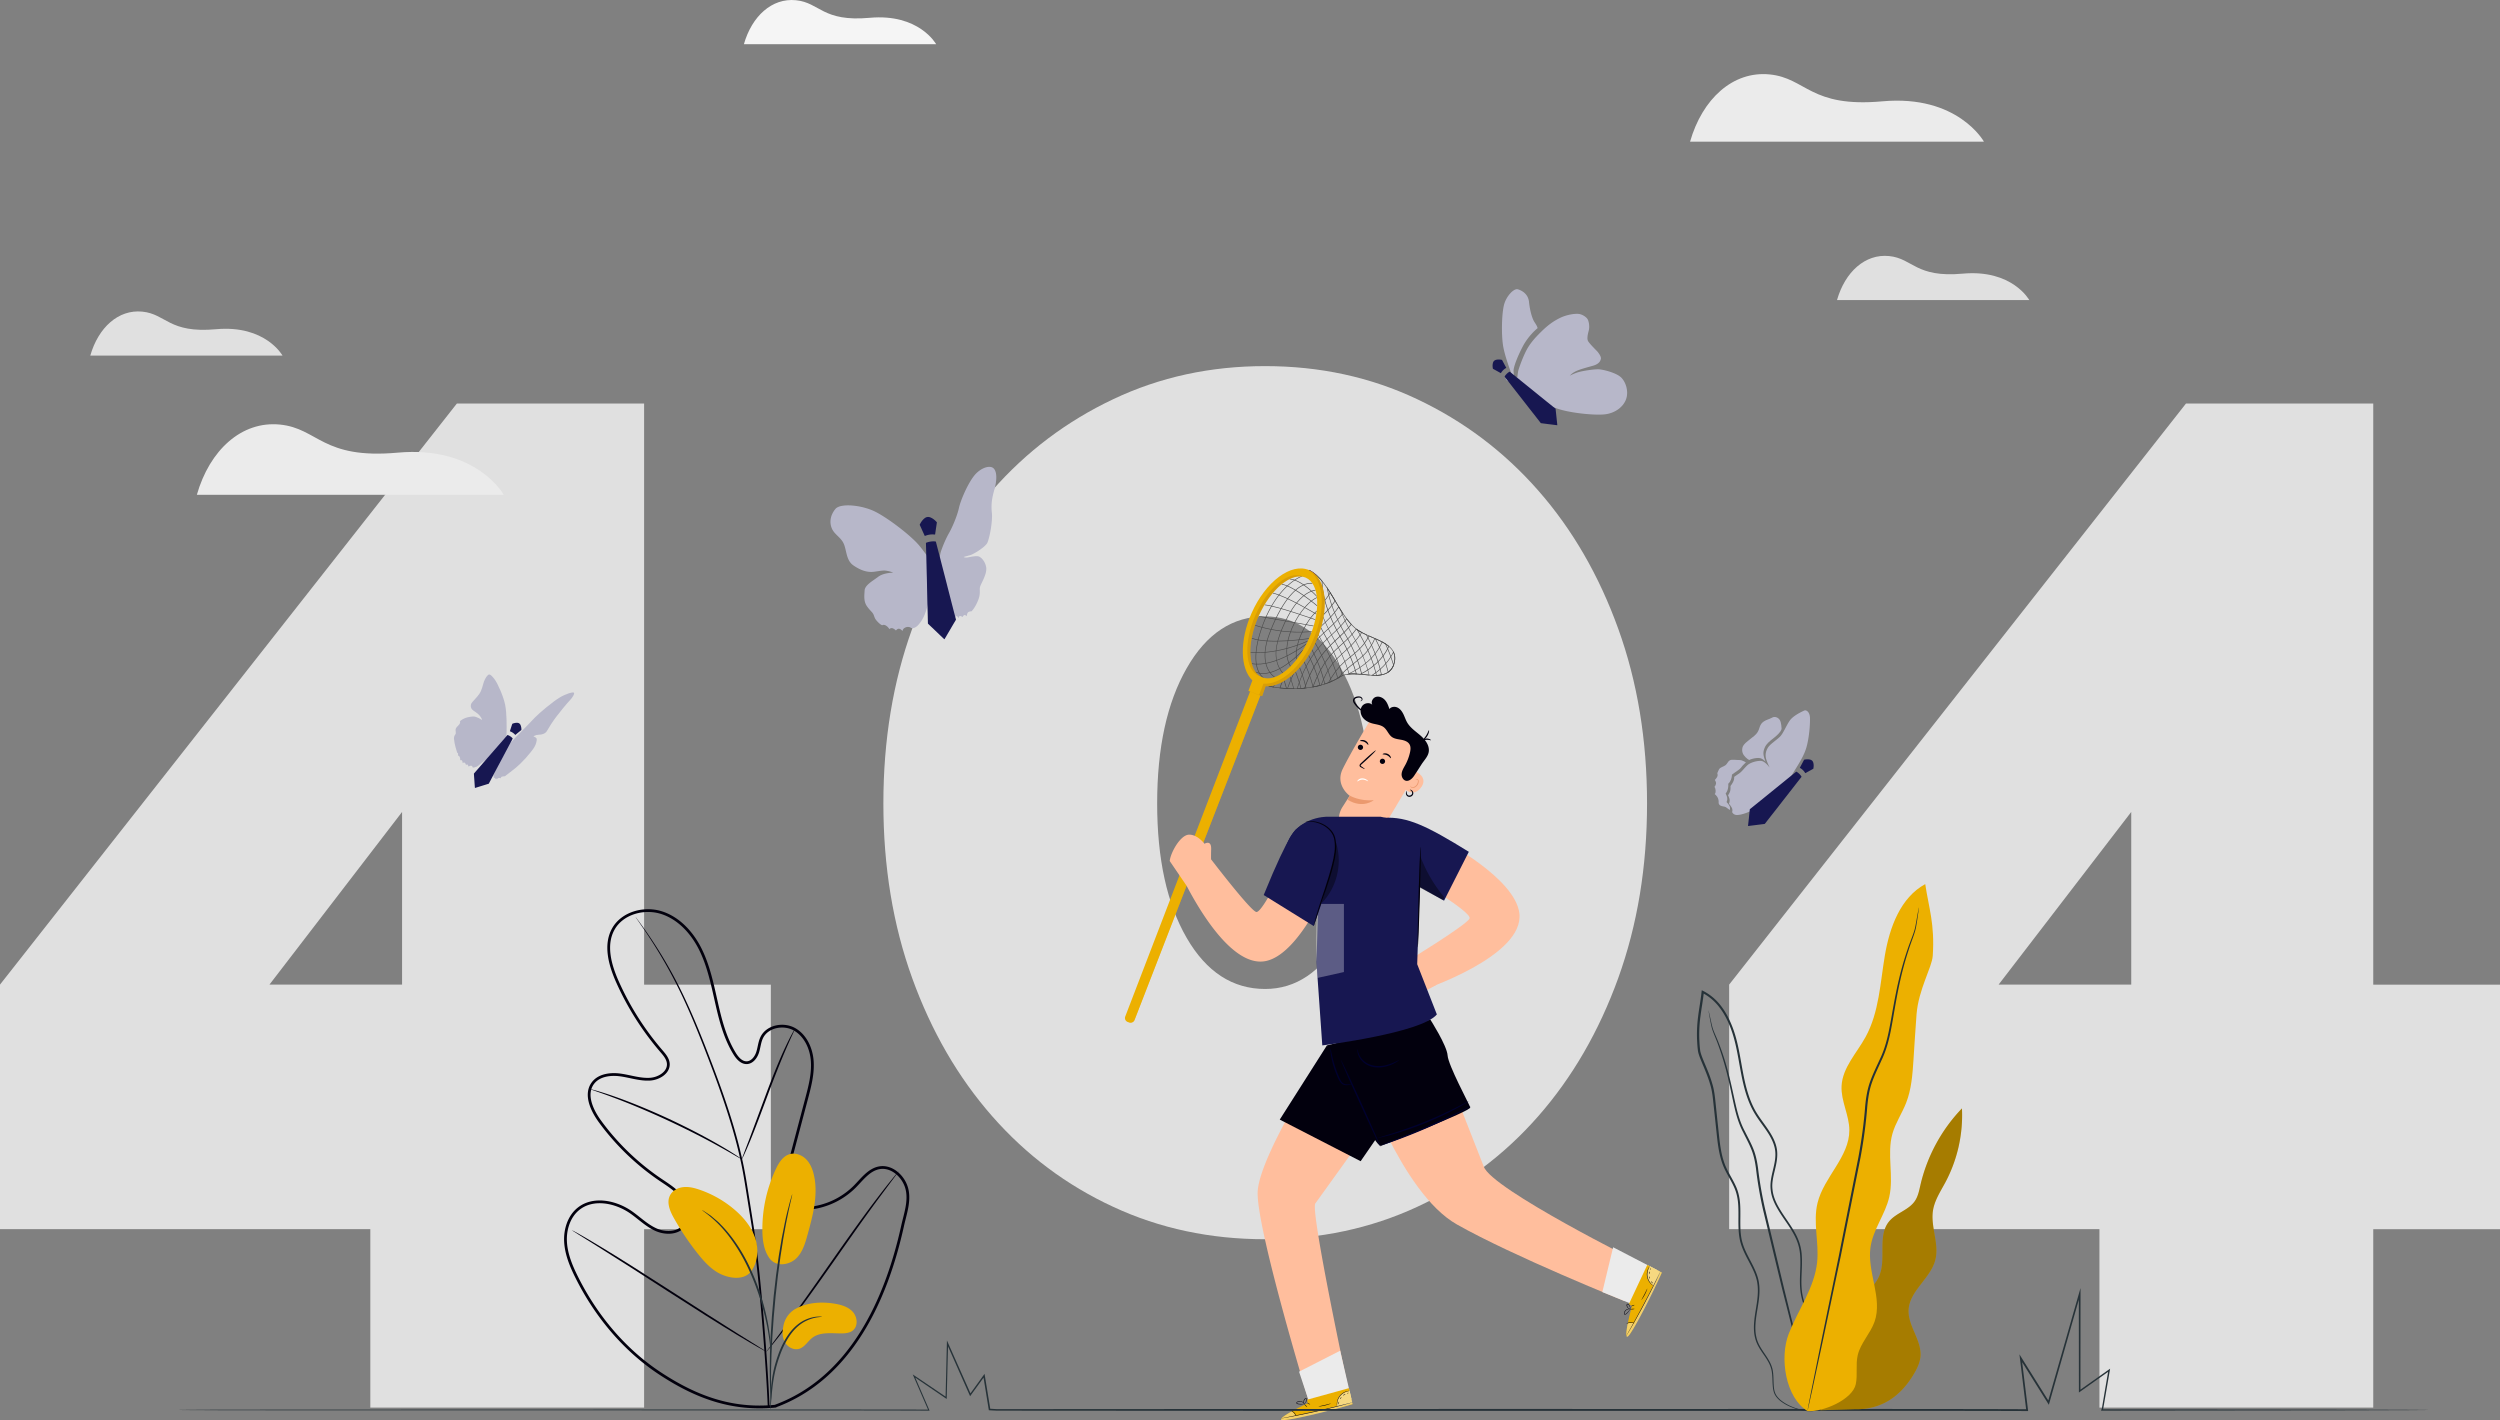 <svg width="676" height="384" fill="none" xmlns="http://www.w3.org/2000/svg"><rect width="100%" height="100%" fill="#808080" stroke="none"/><path d="M100.135 380.603v-48.244H0v-66.12l123.537-157.121h50.628v157.131h34.272v66.12h-34.272v48.244h-74.03v-.01ZM72.859 266.239h35.864v-46.685l-35.864 46.685Zm372.502-48.993c0 17.097-2.603 32.855-7.798 47.254-5.205 14.369-12.401 26.81-21.62 37.322-9.219 10.512-20.139 18.676-32.721 24.501-12.622 5.856-26.315 8.764-41.129 8.764-14.814 0-28.507-2.908-41.089-8.764-12.592-5.825-23.492-13.989-32.721-24.501-9.229-10.512-16.425-22.953-21.62-37.322-5.205-14.399-7.798-30.167-7.798-47.254 0-17.127 2.603-32.885 7.798-47.255 5.205-14.399 12.401-26.839 21.62-37.351 9.219-10.512 20.139-18.736 32.721-24.692 12.592-5.985 26.285-8.953 41.089-8.953 14.804 0 28.507 2.978 41.129 8.953 12.592 5.956 23.492 14.18 32.721 24.692 9.229 10.512 16.425 22.952 21.62 37.351 5.195 14.36 7.798 30.128 7.798 47.255Zm-74.831 0c0-15.039-2.663-27.25-7.958-36.563-5.325-9.333-12.171-14.019-20.479-14.019-8.818 0-15.885 4.686-21.21 14.019-5.325 9.303-7.988 21.524-7.988 36.563 0 15.038 2.663 27.159 7.988 36.372 5.325 9.183 12.402 13.8 21.21 13.8 8.308 0 15.154-4.617 20.479-13.8 5.295-9.213 7.958-21.344 7.958-36.372Zm197.157 163.357v-48.244H467.562v-66.12l123.527-157.121h50.638v157.131H676v66.12h-34.273v48.244h-74.04v-.01Zm-27.266-114.364h35.864v-46.685l-35.864 46.685Z" fill="#E0E0E0"/><path d="M367.827 189.547c0-.03.14 0 .28-.15.15-.13.15-.46-.16-.65-.27-.17-.791-.13-1.231.04-.221.09-.411.25-.461.46-.06.21.02.46.17.699.691.98 1.432 1.839 2.152 2.129.711.33 1.232.19 1.232.26.03.04-.511.289-1.342 0-.4-.14-.841-.42-1.241-.81-.4-.4-.771-.829-1.141-1.379-.17-.28-.31-.639-.2-1.009.1-.37.42-.58.69-.689.281-.11.551-.14.811-.14s.521.05.721.199c.19.14.31.35.31.55a.5.5 0 0 1-.21.43c-.24.19-.4.08-.38.06Z" fill="#02000D"/><path d="M306.78 275.811c-.121.3-.351.52-.621.63-.24.1-.51.12-.771.04l-.4-.12a1.133 1.133 0 0 1-.721-1.499l34.143-88.893 2.782 1.109-34.412 88.733Z" fill="#ECB000"/><path opacity=".5" d="m305.699 275.812 34.413-88.743-1.852-.74.14-.37 2.783 1.11-34.413 88.743c-.12.299-.35.519-.621.629-.24.1-.51.12-.77.04l-.231-.07c.251-.12.451-.33.551-.599Z" fill="#ECB000"/><path d="m354.014 154.104-.09.13c5.756 5.816 3.353 12.73.16 19.915-3.383 7.584-10.88 11.301-10.96 11.341l-.2.1.22.05c.11.03 11.451 2.608 19.528-2.728 1.662-.859 3.964-.629 6.186-.419 3.324.319 6.767.659 8.068-2.668 1.461-4.417-2.272-6.026-5.886-7.585-1.671-.719-3.403-1.469-4.574-2.478-2.112-1.828-3.743-4.576-5.315-7.234-2.002-3.378-4.074-6.875-7.137-8.424Zm.381.4c2.772 1.638 4.724 4.926 6.616 8.114 1.581 2.668 3.223 5.435 5.355 7.274 1.191 1.029 2.933 1.779 4.614 2.508 2.062.89 4.064 1.749 5.185 3.078.891 1.059 1.231 2.408.601 4.297-1.261 3.207-4.484 2.897-7.908 2.568-2.252-.22-4.574-.44-6.286.439-7.407 4.897-17.576 3.088-19.188 2.758 1.231-.649 7.748-4.376 10.831-11.321 1.571-3.528 3.052-7.275 3.293-10.812.25-3.457-.771-6.375-3.113-8.903Z" fill="#494949"/><path d="m370.21 171.89-.07-.03-.04.07c-1.482 2.778-3.113 4.087-4.835 5.486-1.962 1.589-3.994 3.228-6.126 7.155l-.1.19.21-.08c.941-.37 1.832-.8 2.653-1.279l.01-.01.01-.01c1.491-1.809 2.953-2.958 4.364-4.067 2.092-1.639 4.074-3.188 5.545-6.625l.03-.07-.07-.03c-.25-.11-.5-.22-.751-.32-.27-.14-.55-.26-.83-.38Zm.01.18c.25.11.51.22.76.33.231.1.451.19.681.29-1.451 3.347-3.403 4.866-5.465 6.485-1.422 1.109-2.893 2.258-4.384 4.087-.751.439-1.562.839-2.413 1.179 2.072-3.757 4.054-5.356 5.976-6.905 1.722-1.399 3.353-2.708 4.845-5.466Zm-3.423-2.039-.07-.05-.05.07c-1.282 1.759-2.553 2.898-3.894 4.087-2.552 2.279-5.195 4.627-7.877 11.612l-.051.129.141-.03c.77-.139 1.541-.309 2.272-.519l.04-.01.01-.04c1.842-5.026 3.994-6.965 6.276-9.023 1.521-1.369 3.093-2.788 4.684-5.196l.05-.07-.08-.04c-.57-.31-1.051-.61-1.451-.92Zm-.03.18c.38.28.81.56 1.331.84-1.561 2.348-3.113 3.747-4.604 5.096-2.293 2.058-4.455 4.007-6.306 9.043-.671.19-1.362.35-2.072.48 2.652-6.845 5.265-9.163 7.787-11.412 1.271-1.139 2.593-2.308 3.864-4.047Zm10.099 6.046-.07-.15-.07.15c-.831 1.729-2.503 4.227-5.756 6.265l-.22.14.26.01c2.453.12 4.865-.14 5.926-2.848.45-1.379.43-2.538-.07-3.567Zm-.08.23c.41.949.4 2.028-.01 3.287-.981 2.508-3.213 2.838-5.505 2.748 3.042-1.968 4.674-4.337 5.515-6.035Zm-3.033-2.988-.08-.04-.03.09c-.76 1.978-2.953 5.746-9.188 8.693l-.461.22.511-.07c1.071-.14 2.272-.07 3.293.02h.02l.02-.01c4.874-2.368 6.966-5.775 7.777-7.604l.02-.06-.05-.04c-.48-.41-1.081-.799-1.832-1.199Zm0 .18c.681.37 1.232.729 1.682 1.099-.821 1.819-2.893 5.136-7.657 7.454-.891-.08-1.892-.14-2.853-.06 5.896-2.897 8.058-6.515 8.828-8.493Zm-30.629 11.811-.2.1.22.05s.46.11 1.221.23l.07.01.02-.07c.11-.37.22-.74.351-1.129l.07-.21-.191.12c-.94.599-1.551.899-1.561.899Zm.27.04c.23-.12.651-.35 1.191-.69-.09.29-.18.57-.26.86-.42-.07-.741-.13-.931-.17Z" fill="#494949"/><path d="m364.195 167.264-.07-.09-.06.09c-1.201 1.698-2.593 2.988-4.054 4.346-3.123 2.888-6.666 6.176-9.319 14.579l-.03.11h.11c.681-.02 1.362-.06 2.022-.13h.05l.02-.049c2.593-7.575 5.956-10.692 8.929-13.44 1.311-1.209 2.552-2.359 3.663-3.807l.04-.05-.05-.05c-.43-.46-.831-.95-1.251-1.509Zm-.07.18c.39.509.761.959 1.141 1.379-1.091 1.409-2.312 2.538-3.603 3.727-2.973 2.758-6.346 5.875-8.949 13.45-.6.06-1.221.1-1.852.12 2.633-8.284 6.146-11.532 9.239-14.4 1.461-1.339 2.833-2.608 4.024-4.276Zm-4.355-7.205-.07-.11-.07.11a19.76 19.76 0 0 1-2.242 2.968l-.02.02v.03c-.07 1.239-.3 2.548-.691 3.997l-.07.279.211-.19c1.711-1.598 3.093-3.037 4.274-4.846l.03-.04-.03-.04c-.471-.789-.881-1.489-1.322-2.178Zm-.07.19c.401.649.791 1.299 1.211 2.018-1.111 1.699-2.422 3.078-4.013 4.577.35-1.349.56-2.568.62-3.727.871-.96 1.582-1.889 2.182-2.868Z" fill="#494949"/><path d="m362.062 164.056-.071-.11-.07.11c-1.481 2.219-3.213 3.807-5.044 5.486-.461.42-.931.849-1.402 1.299l-.02.03c-.38.979-.83 2.058-1.381 3.288l.07.03-.07-.03c-1.772 3.977-4.674 6.854-6.796 8.573l-.02.01-.01.02a50.077 50.077 0 0 0-1.232 3.248l-.03.1.1.01c.671.069 1.362.129 2.042.159h.06l.02-.06c3.203-8.963 7.117-12.55 10.57-15.718 1.572-1.439 3.063-2.808 4.395-4.566l.03-.05-.03-.05c-.331-.53-.691-1.089-1.111-1.779Zm-10.47 14.529c-1.222 2.009-2.403 4.447-3.504 7.515-.62-.03-1.251-.08-1.871-.14.38-1.089.78-2.139 1.191-3.118a26.944 26.944 0 0 0 4.184-4.257Zm10.399-14.339c.381.62.711 1.149 1.031 1.629-1.311 1.729-2.782 3.068-4.334 4.496-1.741 1.599-3.593 3.298-5.415 5.736.351-.599.671-1.229.961-1.888a69.867 69.867 0 0 0 1.381-3.278c.471-.44.931-.869 1.392-1.289 1.791-1.659 3.503-3.228 4.984-5.406Z" fill="#494949"/><path d="m355.846 155.333-.11-.09-.02.14c-.05.289-.081.589-.111.879v.03l.01.02c1.652 2.538 2.143 5.486 1.502 9.013v.02l.01.02c.871 2.438 2.112 5.076 3.693 7.854 1.742 3.078 3.063 6.135 3.914 9.063l.02.06.07-.01a13.76 13.76 0 0 1 1.952-.02l.11.01-.03-.11c-.851-3.067-2.212-6.265-4.044-9.493-3.453-6.065-5.215-11.311-5.235-15.588v-.03l-.02-.02a15.838 15.838 0 0 0-1.711-1.748Zm0 .219c.53.46 1.041.99 1.561 1.619.03 4.297 1.792 9.563 5.255 15.638 1.802 3.178 3.143 6.326 3.994 9.353-.681-.03-1.271-.03-1.802.02-.861-2.927-2.172-5.965-3.913-9.033-1.572-2.758-2.803-5.386-3.674-7.804.641-3.547.15-6.525-1.511-9.083l.09-.71Zm11.2 14.669-.28-.2.16.3c.27.5.53.97.801 1.449 2.102 3.717 3.573 7.375 4.384 10.862l.02.06h.07c.5-.01.951-.06 1.361-.13l.08-.01-.02-.08c-.701-3.487-2.082-7.135-4.094-10.862l-.01-.02-.02-.01c-1.071-.509-1.822-.919-2.452-1.359Zm.19.32c.571.38 1.261.74 2.162 1.159 1.982 3.667 3.343 7.275 4.044 10.712-.36.06-.751.1-1.191.12-.811-3.487-2.292-7.135-4.384-10.842a92.81 92.81 0 0 1-.631-1.149Z" fill="#494949"/><path d="m358.98 159.01-.21-.31.06.36c.61 3.707 2.292 7.994 4.994 12.76 2.042 3.608 3.484 7.155 4.304 10.552l.01.06.061.01.64.06c.451.04.911.09 1.361.12l.111.01-.031-.11c-.83-3.357-2.272-6.865-4.284-10.422-1.451-2.558-2.622-4.996-3.473-7.264-.47-.76-.941-1.549-1.381-2.299-.681-1.179-1.412-2.408-2.162-3.527Zm.08.41c.68 1.029 1.331 2.128 1.962 3.197.45.76.911 1.539 1.381 2.288.851 2.259 2.022 4.717 3.483 7.275 1.982 3.507 3.414 6.965 4.244 10.272-.41-.03-.84-.07-1.251-.11l-.59-.06c-.831-3.397-2.283-6.934-4.315-10.532-2.612-4.586-4.264-8.723-4.914-12.33Zm12.851 13.209-.21-.089.11.199c1.602 3.078 2.773 6.126 3.464 9.054l.03.109.1-.069c.66-.45 1.151-1.08 1.491-1.919l.01-.03-.01-.03a38.718 38.718 0 0 0-2.202-5.796l-.01-.02-.02-.01c-.851-.549-1.872-1.019-2.753-1.399Zm.15.24c.811.36 1.722.79 2.503 1.279a40.135 40.135 0 0 1 2.172 5.726c-.31.759-.751 1.329-1.331 1.759-.691-2.838-1.812-5.786-3.344-8.764Z" fill="#494949"/><path d="m354.014 154.104-.09.13c.66.659 1.231 1.369 1.691 2.088l.131.2.02-.23c.02-.289.06-.579.1-.869l.01-.04-.03-.03a9.023 9.023 0 0 0-1.832-1.249Zm.38.4c.441.26.871.569 1.312.929-.031.2-.061.41-.081.61-.36-.53-.77-1.05-1.231-1.539Z" fill="#300078"/><path d="m353.303 175.967-.07-.13-.07.13a20.41 20.41 0 0 1-1.141 1.778l-.03.04.02.04c1.331 2.708 2.332 5.386 2.953 7.954l.02.07.07-.01c.631-.12 1.261-.259 1.862-.409l.08-.02-.02-.08c-.731-3.018-1.972-6.166-3.674-9.363Zm-.08.2c1.652 3.117 2.853 6.185 3.574 9.123-.551.14-1.121.27-1.692.379-.63-2.548-1.611-5.196-2.933-7.874.381-.529.731-1.079 1.051-1.628Zm-2.242 3.108-.05-.12-.08.1c-.34.399-.7.799-1.071 1.189l-.04.04.02.05c.821 1.908 1.482 3.807 1.942 5.645l.02.07h.07c.461-.03.921-.07 1.371-.119l.091-.01-.02-.09c-.491-2.189-1.252-4.467-2.253-6.755Zm-.1.18c.961 2.208 1.692 4.396 2.162 6.515-.4.04-.8.08-1.211.1a37.229 37.229 0 0 0-1.912-5.556c.341-.34.661-.7.961-1.059Zm-4.003 3.587-.05.04.02.05c.36 1.029.671 2.058.931 3.047l.01.06h.06c.661.04 1.331.06 1.972.05h.1l-.03-.1a35.535 35.535 0 0 0-1.451-4.336l-.04-.11-.09.08c-.441.429-.931.839-1.432 1.219Zm.15.09c.451-.35.901-.73 1.332-1.11a36.773 36.773 0 0 1 1.371 4.117c-.591 0-1.201-.02-1.802-.05-.25-.969-.55-1.958-.901-2.957Zm9.518-14.929-.09-.19-.06.2c-.19.63-.421 1.299-.681 1.999l-.01.029.02.03a61.874 61.874 0 0 0 1.882 3.578c1.842 3.257 3.203 6.475 4.054 9.573l.03.099.09-.049c.31-.18.61-.37.891-.55.1-.05.21-.1.33-.15l.07-.03-.02-.07c-.851-3.187-2.242-6.515-4.144-9.882a55.896 55.896 0 0 1-2.362-4.587Zm-.06.26a59.62 59.62 0 0 0 2.272 4.407c1.882 3.327 3.263 6.615 4.114 9.772-.1.04-.2.09-.29.14-.261.17-.521.34-.801.5-.851-3.068-2.212-6.266-4.044-9.503a57.49 57.49 0 0 1-1.862-3.538c.23-.619.431-1.219.611-1.778Zm-1.54 4.016-.08-.149-.07.159c-.221.53-.461 1.09-.721 1.659-.02.05-.05.11-.07.16l-.04.09.02.04c1.992 3.617 3.383 7.165 4.144 10.552l.02.09.08-.03c.61-.2 1.221-.44 1.802-.699l.06-.03-.02-.07c-.841-3.248-2.252-6.635-4.194-10.073-.311-.549-.621-1.129-.931-1.699Zm-.06.23c.28.53.57 1.049.861 1.559 1.921 3.398 3.323 6.745 4.164 9.963a18.37 18.37 0 0 1-1.642.629c-.761-3.367-2.152-6.885-4.114-10.472l.01-.02c.02-.05.05-.11.07-.16.23-.519.451-1.019.651-1.499Zm-2.843-16.807c-.071.02-6.557 2.219-10.621 13.43-2.112 5.846-1.941 9.303-1.411 11.172.561 2.018 1.642 2.668 1.652 2.678l-.08.14c-.02-.01-.291-.17-.631-.57-.36-.42-.791-1.109-1.091-2.178-.541-1.899-.721-5.386 1.411-11.292 4.084-11.291 10.65-13.51 10.72-13.53l.051.15Z" fill="#494949"/><path d="M354.866 157.811c-3.924-.3-8.238 4.796-11.551 13.629-1.722 4.587-1.251 7.485-.551 9.113.751 1.759 1.932 2.459 1.942 2.459l-.08.139c-.03-.02-.49-.289-1.021-.909a6.11 6.11 0 0 1-.981-1.619c-.711-1.658-1.201-4.606.541-9.253 3.333-8.903 7.717-14.039 11.711-13.729l-.01.17Z" fill="#494949"/><path d="M355.736 159.659c-4.965.75-8.358 8.594-9.589 11.921-1.632 4.427-1.371 7.824.791 10.382l-.121.1c-2.172-2.568-2.442-6.115-.82-10.542 1.241-3.357 4.664-11.261 9.709-12.031l.03.17Z" fill="#494949"/><path d="M356.146 161.658c-2.702 1.149-5.945 5.536-7.377 9.992-1.101 3.418-1.001 6.455.28 8.564l-.14.08c-1.301-2.139-1.411-5.226-.29-8.694 1.441-4.486 4.725-8.923 7.467-10.092l.06.15Z" fill="#494949"/><path d="M351.832 171.73c-1.832 4.297-1.131 6.505-1.131 6.525l-.15.05c-.03-.09-.721-2.278 1.131-6.645 1.852-4.347 4.294-6.475 4.314-6.495l.11.12c-.02.03-2.442 2.128-4.274 6.445Z" fill="#494949"/><path d="m352.273 175.737.12.11c-.07.08-7.477 8.234-12.922 5.946l.06-.15c5.335 2.248 12.662-5.826 12.742-5.906Z" fill="#494949"/><path d="m353.203 174.059.1.13c-.08.069-8.448 6.485-14.844 5.345l.03-.159c6.316 1.129 14.634-5.246 14.714-5.316Zm.472-.65c-.08.04-7.888 3.727-15.595 3.078l.01-.16c7.667.649 15.435-3.028 15.515-3.068l.07.15Zm.27-.829.02.16c-.11.02-10.741 1.66-15.545-.09l.06-.15c4.764 1.73 15.354.09 15.465.08Zm.759-1.919.03.16c-.07.01-6.806 1.039-15.394-1.659l.05-.15c8.538 2.688 15.254 1.659 15.314 1.649Zm-14.383-4.111-.028.158 14.882 2.639.028-.158-14.882-2.639Zm15.305 1.083c-.101-.04-10.25-3.667-13.653-3.997l.02-.159c3.423.329 13.593 3.977 13.693 4.007l-.06.149Zm.27-1.498c-.08-.05-8.098-4.877-11.751-5.686l.03-.16c3.683.809 11.721 5.656 11.801 5.706l-.08.14Zm.22-2.249c-.06-.05-6.266-5.296-9.559-5.835l.03-.16c3.333.539 9.379 5.655 9.639 5.865l-.11.13Zm-.101-2.568c-.04-.04-4.013-4.426-7.286-4.676l.01-.16c3.333.25 7.226 4.547 7.397 4.726l-.121.11Z" fill="#494949"/><path d="M338.419 165.805c-3.293 7.454-3.083 14.978.22 18.186l-1.071 2.838 3.714 1.429.94-2.688c4.605.28 10.33-4.627 13.633-12.091 3.784-8.544 2.943-17.187-1.861-19.305-4.825-2.119-11.792 3.087-15.575 11.631Zm14.664-9.603c3.763 1.659 4.154 9.023.871 16.458-3.284 7.424-9.009 12.1-12.773 10.442-3.763-1.659-4.153-9.024-.87-16.458 3.293-7.434 9.008-12.101 12.772-10.442Z" fill="#ECB000"/><g opacity=".5" fill="#9A641A"><path opacity=".5" d="M340.811 182.902c-.15-.05-.3-.1-.44-.16-3.764-1.659-4.154-9.023-.871-16.458 3.283-7.424 8.998-12.101 12.772-10.442.13.06.25.12.37.19-3.763-1.139-9.169 3.457-12.332 10.602-3.173 7.184-2.912 14.299.501 16.268Z"/><path opacity=".5" d="m340.47 187.908 1.151-3.037c4.604.279 10.109-4.267 13.412-11.732 3.684-8.323 2.983-16.757-1.511-19.135.15.05.3.11.45.18 4.815 2.118 5.646 10.772 1.862 19.305-3.303 7.455-9.028 12.371-13.633 12.091l-.941 2.688-3.713-1.429.01-.03 2.913 1.099Z"/></g><path d="M365.437 227.049c-3.273-1.639-4.404-5.746-2.433-8.834a569.558 569.558 0 0 1 1.952-3.037s-4.024-2.858-1.892-7.245c2.133-4.377 7.908-13.999 7.908-13.999a16.956 16.956 0 0 1 14.274 9.532l.4.82-12.132 20.394a6.18 6.18 0 0 1-8.077 2.369Z" fill="#FFBE9D"/><path d="M368.06 202.758c.38-.11.601-.5.491-.869a.705.705 0 0 0-.872-.49c-.38.11-.601.5-.49.869.1.37.49.59.871.49Zm-.302-2.419c.03.11.62-.01 1.221.29.611.29.881.83.991.78.05-.02.05-.19-.07-.43-.11-.24-.371-.54-.741-.72-.38-.18-.771-.2-1.021-.14-.26.07-.4.17-.38.22Zm5.996 4.816a.7.7 0 0 0-.641.769c.03.39.381.68.771.64a.7.7 0 0 0 .641-.769.707.707 0 0 0-.771-.64Zm.111-1.209c.03.11.621-.01 1.221.29.611.29.881.829.991.779.05-.02.05-.19-.07-.429-.11-.24-.37-.54-.741-.72-.38-.18-.77-.2-1.02-.14-.261.06-.401.17-.381.22Zm-4.835 3.997c.03-.04-.311-.31-.871-.69-.15-.099-.25-.189-.22-.279.02-.11.16-.25.34-.39.35-.32.711-.64 1.091-.979 1.532-1.409 2.713-2.608 2.633-2.688-.071-.08-1.372.999-2.893 2.408-.371.35-.721.679-1.071.999-.15.15-.361.31-.411.61-.02.15.051.309.141.389.09.08.18.13.25.17.6.32.981.5 1.011.45Z" fill="#02000D"/><path d="M364.977 215.127s2.643 1.599 6.496 1.23c0 0-2.913 2.458-7.077-.11l.581-1.12Z" fill="#EB996E"/><path d="M382.822 208.643c.1.02 3.664 1.618 1.231 4.546-2.102 2.528-4.614-.1-4.554-.19.06-.09 3.323-4.356 3.323-4.356Z" fill="#FFBE9D"/><path d="M381.4 212.46c.02 0 .02.059.08.149.05.09.171.2.341.25.35.09.901-.19 1.241-.659.17-.24.28-.5.33-.75.05-.25.02-.469-.1-.599a.288.288 0 0 0-.36-.06c-.09.05-.11.11-.12.11-.01 0-.03-.08.07-.18a.3.3 0 0 1 .22-.09c.1-.01.21.03.3.11.19.16.25.469.2.749-.04.28-.16.59-.35.85-.39.519-1.011.829-1.471.679a.59.59 0 0 1-.371-.36c-.05-.13-.03-.199-.01-.199Z" fill="#EB996E"/><path d="M380.41 211.141c-.881.01-1.482-.99-1.412-1.869.061-.879.571-1.649.991-2.418a13.256 13.256 0 0 0 1.262-3.348c.17-.749.27-1.578-.121-2.238-.44-.759-1.371-1.069-2.232-1.229-.86-.16-1.781-.24-2.502-.739-.941-.67-1.301-1.939-2.212-2.648-.841-.66-1.992-.74-3.023-1.01-1.041-.269-2.062-.789-2.693-1.658-.63-.87-.79-2.139-.18-3.018.611-.889 2.052-1.139 2.803-.37-.481-.769.09-1.888.961-2.148.871-.26 1.832.17 2.442.849.611.68.921 1.559 1.201 2.428.491-.659 1.502-.749 2.232-.379.731.369 1.222 1.089 1.582 1.828.35.74.601 1.529 1.021 2.239.841 1.408 2.262 2.348 3.503 3.417s2.392 2.498 2.332 4.137c-.05 1.439-1.221 2.518-2.001 3.737-.811 1.259-.981 1.549-1.762 2.728-.01-.02-.921 1.719-2.192 1.709Z" fill="#02000D"/><path d="M369.94 211.241c.02-.03-.11-.21-.401-.41-.28-.19-.73-.38-1.211-.37a1.6 1.6 0 0 0-1.061.41c-.21.2-.27.39-.23.42.07.08.531-.46 1.361-.48.831-.01 1.502.51 1.542.43Z" fill="#fff"/><path d="M384.303 200.459c.07.07.561-.34 1.291-.41.741-.09 1.301.2 1.351.11.02-.04-.09-.17-.34-.29-.25-.12-.63-.21-1.061-.17-.42.05-.781.22-.991.4-.2.17-.28.33-.25.36Z" fill="#02000D"/><path d="M386.387 197.461c-.1-.02-.29.699-.781 1.449-.48.759-1.061 1.229-1.011 1.309.04.08.771-.29 1.302-1.119.531-.82.581-1.629.49-1.639Zm-5.966 16.467c-.02-.04-.29.17-.26.65.02.23.12.509.38.709.26.21.671.24 1.001.09.33-.14.59-.46.61-.799.03-.33-.11-.6-.27-.76-.33-.349-.67-.289-.65-.25-.01.05.25.1.46.4.1.15.17.36.14.57-.03.21-.19.409-.43.519-.24.1-.501.09-.671-.03a.81.81 0 0 1-.32-.489c-.09-.36.06-.58.01-.61Z" fill="#02000D"/><path d="M382.913 237.67s15.094 8.983 14.463 10.662c-.63 1.689-16.815 11.551-16.815 11.551l3.783 7.934s28.017-9.213 26.485-20.924c-1.231-9.453-20.109-19.325-20.109-19.325l-7.807 10.102Zm-14.995 52.341s10.82 32.475 26.025 41.079c15.204 8.603 45.152 20.644 45.152 20.644l4.605-10.122s-40.439-20.105-42.491-26.18l-6.876-17.527" fill="#FFBE9D"/><path d="M355.256 290.011c-.55.909-14.424 22.852-15.164 31.926-.741 9.063 13.823 56.977 13.823 56.977l10.7-3.278s-10.37-48.303-8.948-50.232c1.421-1.939 20.419-28.429 20.419-28.429l-20.83-6.964Zm-6.396-58.856s-7.427 15.898-9.179 15.439c-1.431-.38-9.389-10.572-12.211-14.24a54.96 54.96 0 0 1 .03-2.737c.08-2.668-1.802-1.459-1.802-1.459s-1.872-2.528-4.194-2.468c-2.322.069-4.965 4.826-5.215 7.124l4.584 6.725c3.844 7.354 12.863 22.323 21.591 20.285 9.289-2.169 17.236-21.924 17.236-21.924l-10.84-6.745Z" fill="#FFBE9D"/><path d="m351.262 370.9 3.493 10.502 10.67-3.088-3.053-13.08-11.11 5.666Z" fill="#EBEBEB"/><path d="m353.574 379.443-.081-.979 11.251-3.108.991 4.337-.701.2c-3.123.879-15.935 4.267-18.187 4.097-2.512-.18 6.727-4.547 6.727-4.547Z" fill="#ECB000"/><path opacity=".5" d="M361.551 380.313c-.05-.989.08-2.138.71-2.908.631-.769 1.712-1.149 2.693-1.289l.721 3.198-4.124.999Z" fill="#fff"/><path opacity=".4" d="M349.11 381.721s-3.273 1.859-2.643 2.209c.981.539 13.623-2.468 19.279-4.267l-.12-.45-15.295 3.638s-.54-1.249-1.221-1.13Z" fill="#fff"/><path d="M365.825 379.183s-.06.03-.19.07c-.17.05-.351.1-.561.16-.56.15-1.251.34-2.062.56a191.37 191.37 0 0 1-6.846 1.659 208.324 208.324 0 0 1-6.897 1.429c-.831.149-1.531.279-2.102.379-.21.03-.4.07-.57.09-.13.02-.201.03-.201.02 0 0 .071-.02.201-.05.17-.04.36-.08.57-.12.571-.12 1.271-.26 2.092-.429 1.762-.36 4.204-.87 6.887-1.469 2.682-.6 5.105-1.189 6.846-1.619.821-.2 1.512-.37 2.072-.51.21-.05.39-.09.561-.14.13-.03.2-.04.2-.03Z" fill="#02000D"/><path d="M350.471 382.951c-.04.01-.19-.47-.611-.909-.42-.44-.901-.6-.891-.64 0-.04.541.07.991.54.461.469.551 1.009.511 1.009Zm2.994-2.468c-.03.03-.23-.13-.46-.36-.231-.23-.391-.43-.361-.46.03-.03.231.13.461.36.23.23.391.43.36.46Zm.82-.699c-.021.03-.231-.05-.461-.18-.241-.13-.411-.27-.391-.3.02-.03.231.05.461.18s.411.27.391.3Z" fill="#02000D"/><path d="M352.852 379.574c0 .02-.27.11-.74.16-.23.02-.511.03-.821 0-.15-.02-.31-.02-.49-.08-.081-.03-.181-.08-.231-.19-.06-.1-.02-.24.05-.32.621-.52 1.412-.28 1.762.02.19.15.29.32.35.44s.07.19.06.19c-.02.02-.11-.28-.48-.55-.18-.13-.43-.25-.721-.27-.28-.02-.65.04-.861.26-.1.11-.02.24.131.29.14.05.31.06.45.08.3.03.571.04.801.03.45-.02.73-.08.74-.06Z" fill="#02000D"/><path d="M352.674 379.653c-.01.01-.16-.15-.2-.49-.02-.169 0-.369.08-.579.09-.19.21-.45.531-.51.18-.02.3.16.3.29.02.13-.02.26-.05.36-.07.21-.16.38-.25.519-.18.28-.341.4-.351.39-.02-.02.121-.16.271-.44.07-.139.15-.309.21-.509.07-.18.07-.47-.12-.46-.19.02-.331.25-.411.42-.08.19-.11.37-.1.519 0 .3.11.48.09.49Zm12.211-3.547c0 .03-.331.04-.841.22-.501.17-1.161.54-1.672 1.169a3.76 3.76 0 0 0-.791 1.889c-.06.53-.01.859-.03.869-.01 0-.03-.08-.05-.23a3.275 3.275 0 0 1-.01-.649c.04-.54.251-1.309.781-1.969a3.609 3.609 0 0 1 2.382-1.309c.151-.01.231 0 .231.01Zm-5.024 3.417c.01.03-.701.32-1.632.54-.931.22-1.702.28-1.702.24-.01-.04.751-.16 1.672-.38.911-.21 1.652-.44 1.662-.4Z" fill="#02000D"/><path d="M362.102 379.014c.03.02-.03.17-.06.36-.04.19-.05.35-.09.36-.04.01-.1-.17-.05-.38.04-.22.17-.36.2-.34Zm.611-1.239c.03.02-.01.16-.11.3-.09.15-.19.25-.23.23-.03-.02.01-.16.11-.3.1-.15.2-.25.23-.23Zm1.1-.75c0 .04-.15.07-.31.17-.16.09-.26.21-.29.19-.04-.01.02-.2.22-.32.19-.11.39-.08.38-.04Zm.812-.418c.02.03-.03.11-.12.16-.09.06-.17.08-.2.05-.02-.03.03-.11.12-.16.09-.06.18-.08.2-.05Z" fill="#02000D"/><path d="m433.27 349.366 10.259 4.187 4.595-10.102-11.932-6.196-2.922 12.111Z" fill="#EBEBEB"/><path d="m441.267 353.163-.801-.579 4.955-10.552 3.943 2.068-.3.66c-1.361 2.937-7.127 14.848-8.718 16.447-1.772 1.799.921-8.044.921-8.044Z" fill="#ECB000"/><path opacity=".5" d="M447.123 347.688c-.791-.61-1.582-1.459-1.752-2.439-.17-.979.24-2.038.771-2.877l2.892 1.538-1.911 3.778Z" fill="#fff"/><path opacity=".4" d="M440.096 358.03s-.711 3.687-.04 3.437c1.051-.39 6.996-11.931 9.308-17.387l-.42-.2-7.187 13.96c-.01 0-1.321-.4-1.661.19Z" fill="#fff"/><path d="M449.044 343.71s-.02.07-.08.19c-.07.16-.151.33-.241.53-.25.52-.56 1.169-.92 1.928a208.713 208.713 0 0 1-6.597 12.421c-.42.73-.78 1.339-1.081 1.839-.11.18-.21.349-.3.499l-.11.17s.03-.07.09-.18c.08-.15.18-.319.28-.509.28-.51.631-1.129 1.041-1.859a321.202 321.202 0 0 0 3.363-6.175 308.826 308.826 0 0 0 3.223-6.246c.381-.749.701-1.388.961-1.898.1-.19.181-.36.261-.52.07-.13.1-.19.11-.19Z" fill="#02000D"/><path d="M441.917 357.8c-.02.04-.48-.17-1.091-.12-.61.03-1.041.3-1.061.26-.03-.02.401-.36 1.051-.4.651-.05 1.121.24 1.101.26Zm.073-3.867c0 .04-.251.09-.571.12-.321.02-.581.01-.581-.03s.25-.09.571-.12c.32-.03.581-.01.581.03Zm-.002-1.079c.01.04-.18.14-.44.24-.261.09-.471.14-.491.1-.01-.04.18-.14.441-.24.26-.09.48-.14.49-.1Z" fill="#02000D"/><path d="M440.897 353.803c.01.01-.09.28-.361.66a4.6 4.6 0 0 1-.53.629c-.11.11-.22.22-.381.32-.08.04-.18.08-.29.06a.302.302 0 0 1-.21-.24c.01-.809.701-1.259 1.161-1.319.24-.04.431-.01.561.02.13.03.19.07.19.08 0 .03-.29-.09-.731 0-.22.05-.47.16-.671.37-.19.199-.39.519-.37.819.02.15.17.17.3.09.131-.07.251-.19.361-.29.22-.21.4-.41.54-.589.281-.37.411-.62.431-.61Z" fill="#02000D"/><path d="M440.838 353.993c0 .01-.22.02-.5-.17a1.21 1.21 0 0 1-.391-.44c-.09-.2-.21-.449-.05-.729.1-.14.32-.13.421-.04.11.07.18.18.24.27.11.19.19.369.24.529.09.32.08.52.07.52-.02 0-.05-.2-.16-.49-.06-.15-.14-.319-.25-.489-.09-.17-.311-.36-.431-.21-.1.16-.03.42.05.589.09.18.21.32.331.42.23.18.44.21.43.24Zm5.255-11.571c.02.01-.19.28-.381.779-.19.49-.35 1.239-.2 2.029.15.799.561 1.439.921 1.828.361.39.651.57.641.59 0 .01-.08-.03-.21-.11s-.3-.22-.501-.41a3.64 3.64 0 0 1-.991-1.868c-.16-.83.02-1.599.24-2.099.11-.249.23-.439.321-.559.1-.13.16-.19.16-.18Zm-.671 6.035c.03.01-.211.749-.651 1.588-.441.85-.892 1.469-.922 1.449-.03-.02.371-.679.801-1.519.431-.829.731-1.528.772-1.518Z" fill="#02000D"/><path d="M446.503 346.428c.04-.01.11.13.23.28.12.15.24.26.21.3-.02.03-.19-.03-.33-.21-.13-.18-.15-.36-.11-.37Zm-.551-1.269c.04-.01.11.11.16.28.05.16.06.31.03.32-.04.01-.11-.11-.16-.28-.06-.17-.07-.31-.03-.32Zm.15-1.329c.03.03-.04.16-.07.34-.03.18 0 .33-.04.35-.03.02-.13-.15-.1-.37s.18-.34.21-.32Zm.2-.878c.04 0 .06.09.05.2-.01.1-.05.18-.09.18-.04 0-.06-.09-.05-.2.01-.11.05-.19.09-.18Zm-87.503-60.275s12.261 27.009 14.574 27.179c0 0 24.513-9.423 24.183-10.422-.331-.989-5.966-11.411-6.126-14.059-.17-2.648-4.665-9.683-4.665-9.683l-27.966 6.985Z" fill="#02000D"/><path d="m358.799 282.677-12.752 20.065 21.871 11.251 8.778-12.74-17.897-18.576Z" fill="#02000D"/><path d="M373.263 310.046c-.1.04-2.572-5.166-5.515-11.631-2.953-6.465-5.265-11.751-5.165-11.791.1-.04 2.573 5.166 5.515 11.631 2.943 6.465 5.265 11.751 5.165 11.791Zm24.353-10.872c.01.02-.301.22-.891.54-.581.33-1.441.789-2.502 1.339a144.048 144.048 0 0 1-8.458 3.997 146.804 146.804 0 0 1-8.689 3.457c-1.131.4-2.042.72-2.682.92-.641.199-.991.299-1.001.279-.01-.03.33-.17.951-.419.69-.27 1.581-.62 2.632-1.03a259.867 259.867 0 0 0 8.638-3.547 251.293 251.293 0 0 0 8.488-3.887c1.031-.49 1.882-.899 2.553-1.219.61-.31.951-.45.961-.43Zm-.501-1.389c.01.02-.3.23-.871.57-.57.35-1.411.829-2.472 1.399a86.463 86.463 0 0 1-8.478 3.967 89.028 89.028 0 0 1-8.849 3.048 57.004 57.004 0 0 1-2.742.719c-.651.15-1.021.22-1.021.19-.01-.03.34-.15.981-.34.71-.22 1.621-.499 2.702-.829 2.283-.72 5.405-1.779 8.789-3.138a117.51 117.51 0 0 0 8.498-3.857c1.011-.52 1.861-.949 2.522-1.289.591-.3.931-.46.941-.44Zm-18.827-11.112c.02.04-.61.53-1.771 1.08-1.151.539-2.943 1.129-4.945.809-.991-.16-1.892-.54-2.592-1.069a5.032 5.032 0 0 1-1.482-1.749c-.29-.589-.41-1.109-.44-1.479-.03-.359.01-.559.03-.559.08-.01.03.819.65 1.908.311.53.791 1.119 1.452 1.589.66.48 1.511.819 2.442.969 1.892.31 3.613-.21 4.775-.679 1.161-.47 1.841-.87 1.881-.82Z" fill="#00002F"/><path d="M365.436 293.178c0 .03-.161.09-.481.16-.31.06-.791.16-1.391.04-.3-.07-.621-.22-.881-.479-.26-.25-.46-.58-.641-.92-.34-.689-.67-1.449-.981-2.268a24.555 24.555 0 0 1-1.161-4.327c-.19-1.129-.21-1.838-.16-1.848.06-.01.18.689.431 1.798.25 1.11.65 2.628 1.251 4.247.3.81.62 1.569.931 2.248.3.68.74 1.16 1.271 1.29.52.149.981.099 1.301.079.32-.04.501-.05.511-.02Z" fill="#00002F"/><path d="M379.23 258.734c2.532.33 3.974.39 3.974.39l2.352.28 2.893 6.895-7.157 3.877c-2.272-.48-6.747-3.588-6.576-5.896.17-2.308 2.882-3.917 2.882-3.917s-1.011-1.978 1.632-1.629Z" fill="#FFBE9D"/><path d="M374.324 221.123c6.236-.28 11.241 2.028 22.842 9.203l-6.697 13.22-8.978-5.026-7.167-17.397Z" fill="#171751"/><path d="m356.577 241.347-.61 18.776 1.581 22.553s26.856-3.337 30.979-8.373l-5.315-13.58.901-28.099c0-3.208-.891-5.776-2.272-7.594-1.872-2.458-6.026-3.727-8.548-4.187h-14.324s-9.779-.26-11.651 9.783l9.259 10.721Z" fill="#171751"/><path opacity=".3" d="M356.587 244.425h6.806v18.416l-7.126 1.589c0 .01-1.161-13.17.32-20.005Z" fill="#fff"/><path d="M383.352 256.196c-.11 0-.02-6.085.2-13.59.21-7.504.471-13.589.581-13.589.11 0 .02 6.085-.2 13.599-.211 7.505-.471 13.58-.581 13.58Z" fill="#02000D"/><path d="M350.662 224.08s-1.772.24-8.959 17.937l13.523 8.393s6.156-17.107 5.906-20.594c-.261-3.498-5.546-10.502-10.47-5.736Z" fill="#171751"/><path d="M352.934 222.303c0-.01.11-.05.34-.11.22-.07.56-.12 1.011-.15.881-.04 2.202.12 3.613.869.701.37 1.422.889 2.052 1.599.321.35.581.769.801 1.229.21.47.33.969.42 1.489.371 2.098-.06 4.417-.63 6.725-1.181 4.646-2.783 8.673-3.744 11.641-.5 1.479-.871 2.688-1.141 3.517-.12.38-.22.7-.3.96-.07.219-.12.329-.13.329-.01 0 .01-.12.06-.349.06-.27.14-.59.23-.98.22-.849.561-2.068 1.021-3.567.901-2.998 2.452-7.045 3.623-11.651.581-2.298 1.001-4.557.661-6.565-.22-2.069-1.742-3.398-3.053-4.137-1.351-.75-2.622-.959-3.483-.959-.871.01-1.341.16-1.351.11Z" fill="#02000D"/><path opacity=".4" d="M383.662 239.848c2.032 1.1 4.054 2.199 6.086 3.288.12.07.26.14.4.11.23-.03.351-.31.311-.53-.04-.23-.191-.409-.331-.589a37.97 37.97 0 0 1-6.126-10.742l-.34 8.463Zm-26.344 4.407c4.214-4.227 5.776-10.881 3.884-16.537 0 0-.2 4.586-1.181 7.524-.981 2.938-2.703 9.013-2.703 9.013Z" fill="#000"/><path d="M656.591 381.252s-.461.02-1.361.03c-.911.01-2.253.01-4.014.03-3.544.01-8.758.03-15.485.05-13.483.02-43.041.05-67.354.08h-.27l.1-.25c.05-.12.1-.26.15-.4l-.01.03c.541-3.187 1.141-6.715 1.762-10.332l.3.19c-2.442 1.729-5.175 3.667-7.957 5.636l-.321.23v-.39c-.01-8.324-.01-17.107-.02-26.27l.431.06c-2.663 9.333-5.475 19.175-8.388 29.397l-.15.51-.281-.45c-2.342-3.737-4.914-7.834-7.517-12.001l.451-.159c.54 4.376 1.121 9.173 1.721 14.029l.03.28h-.29c-24.143-.11-100.425-.02-127.621-.05-28.717 0-56.353-.01-82.107-.01-12.883-.01-25.284-.01-37.126-.02-5.915 0-11.701-.01-17.316-.01-2.813 0-5.585 0-8.318-.01h-6.076c-.67-.04-1.331-.07-2.001-.11l-.171-.01-.03-.17c-.52-3.198-1.001-6.195-1.481-9.133l.37.09a1251.458 1251.458 0 0 1-3.723 5.136l-.2.28-.141-.31c-2.162-4.876-4.194-9.473-6.155-13.879l.35-.07c-.14 5.236-.26 10.082-.38 14.688l-.01.31-.261-.17a4402.211 4402.211 0 0 1-8.668-5.895l.23-.19c1.492 3.447 2.773 6.405 3.994 9.233l.09.2h-.22c-13.553-.13-184.385-.07-191.671-.12-3.634-.02-6.427-.03-8.328-.04-.941-.01-1.652-.01-2.132-.02-.48-.01-.721-.02-.721-.02s.24-.01.72-.02c.491 0 1.202-.01 2.133-.02 1.891-.01 4.684-.02 8.327-.04 7.287 0 178.119-.1 191.692-.01l-.14.2c-1.231-2.818-2.513-5.776-4.014-9.223l-.21-.49.45.3c2.693 1.819 5.506 3.717 8.689 5.876l-.261.139c.11-4.606.22-9.442.351-14.688l.02-.82.33.75c1.962 4.406 4.004 8.993 6.176 13.859l-.341-.03c1.192-1.649 2.403-3.327 3.714-5.146l.29-.4.08.48c.481 2.938.971 5.936 1.492 9.133l-.2-.18c.66.03 1.321.07 1.991.11h6.076c2.733 0 5.505 0 8.318-.01 5.625 0 11.401-.01 17.316-.01 11.842-.01 24.243-.01 37.126-.02 25.754 0 53.39-.01 82.107-.01 27.196.03 103.478-.05 127.621.07l-.25.28c-.591-4.856-1.171-9.653-1.712-14.029l-.13-1.09.581.93c2.602 4.167 5.175 8.263 7.507 12.001l-.431.06c2.923-10.213 5.746-20.065 8.418-29.388l.441-1.519v1.589c-.01 9.163-.01 17.946-.02 26.27l-.32-.17c2.782-1.969 5.515-3.897 7.967-5.626l.38-.27-.08.46c-.62 3.617-1.231 7.145-1.781 10.332v.02l-.01.02c-.05.14-.11.28-.15.4l-.171-.25c24.313.04 53.871.06 67.354.08 6.727.02 11.941.04 15.485.05 1.761.01 3.103.02 4.014.03.89 0 1.351.02 1.351.02Z" fill="#263238"/><path d="M209.549 380.243c20.419-7.494 30.058-28.628 34.502-48.723.741-3.358 2.012-6.765 1.162-10.093-.851-3.327-4.084-6.275-7.467-5.655-2.803.519-4.635 3.107-6.647 5.126a20.324 20.324 0 0 1-9.829 5.416c-2.432.549-5.265.539-7.087-1.159-2.502-2.329-1.822-6.376-.951-9.673 1.632-6.146 3.253-12.301 4.885-18.446.871-3.298 1.752-6.675 1.521-10.073-.23-3.407-1.791-6.904-4.754-8.613-2.963-1.699-7.377-.899-8.889 2.168-.63 1.279-.71 2.748-1.151 4.087-.45 1.349-1.491 2.698-2.912 2.748-1.442.04-2.543-1.239-3.294-2.458-2.602-4.227-3.843-9.123-4.934-13.97-1.091-4.836-2.102-9.762-4.304-14.209-2.202-4.446-5.806-8.443-10.54-9.942-4.735-1.499-10.61.11-13.023 4.446-2.422 4.347-.88 9.783 1.152 14.33a76.519 76.519 0 0 0 11.821 18.635c.871 1.01 1.811 2.109 1.902 3.428.16 2.388-2.523 4.037-4.915 4.197-2.713.18-5.365-.77-8.058-1.139-2.692-.37-5.825.04-7.437 2.228-2.242 3.028-.29 7.304 1.932 10.342a66.276 66.276 0 0 0 16.205 15.668c2.242 1.519 4.635 2.968 6.186 5.186 1.552 2.219 1.982 5.496.18 7.515-1.801 2.018-5.084 1.978-7.547.839-2.462-1.139-4.424-3.108-6.646-4.656-4.174-2.898-10.21-4.107-14.173-.94-2.603 2.079-3.704 5.636-3.514 8.963.19 3.328 1.492 6.486 2.983 9.473 5.185 10.432 12.882 19.735 22.631 26.131 9.74 6.395 19.389 9.922 31.01 8.823Z" stroke="#02000D" stroke-width=".75" stroke-miterlimit="10"/><path d="M208.078 380.293c-.39-10.812-2.392-36.493-4.304-48.813-.49-3.078-.971-6.116-1.451-9.114-.481-2.987-.961-5.955-1.612-8.823-1.271-5.746-2.942-11.181-4.684-16.298-1.742-5.116-3.594-9.902-5.345-14.379-1.762-4.466-3.493-8.603-5.225-12.3a122.353 122.353 0 0 0-9.489-16.868 119.38 119.38 0 0 0-3.023-4.306c-.35-.47-.621-.83-.821-1.1-.19-.249-.29-.359-.29-.359s.08.14.25.389c.19.27.451.65.781 1.129.681.99 1.692 2.449 2.933 4.357a128.24 128.24 0 0 1 9.319 16.907c1.711 3.708 3.413 7.834 5.164 12.311 1.742 4.477 3.564 9.263 5.295 14.379 1.732 5.106 3.384 10.532 4.645 16.258.64 2.858 1.111 5.806 1.591 8.803.481 2.998.961 6.036 1.452 9.113 1.912 12.311 3.923 37.972 4.334 48.754" fill="#02000D"/><path d="M200.601 313.463c.03.01.27-.459.671-1.339.4-.869.951-2.148 1.611-3.737 1.311-3.177 2.983-7.614 4.805-12.52 1.832-4.907 3.573-9.303 4.944-12.441a138.05 138.05 0 0 1 1.662-3.707c.4-.869.611-1.359.581-1.379-.03-.02-.301.44-.761 1.289-.461.839-1.081 2.088-1.812 3.647-1.471 3.108-3.273 7.505-5.105 12.411a5010.065 5010.065 0 0 1-4.664 12.56 418.466 418.466 0 0 0-1.452 3.798c-.34.899-.51 1.399-.48 1.418Z" fill="#02000D"/><path d="M159.512 294.468c0 .02.14.08.43.19.34.12.751.259 1.251.439 1.081.37 2.653.91 4.575 1.639 3.843 1.419 9.088 3.577 14.774 6.215 5.675 2.648 10.71 5.256 14.283 7.265 1.802.989 3.233 1.829 4.224 2.408.451.26.831.48 1.151.66.26.149.411.219.421.199.01-.02-.12-.109-.361-.289-.3-.2-.66-.45-1.101-.74a92.072 92.072 0 0 0-4.144-2.548c-3.543-2.088-8.558-4.756-14.253-7.414-5.696-2.638-10.971-4.747-14.864-6.086a90.373 90.373 0 0 0-4.635-1.488c-.51-.14-.931-.25-1.281-.35-.31-.09-.47-.12-.47-.1Zm47.715 71.036c.01.01.16-.14.42-.449.29-.35.671-.8 1.131-1.359.971-1.18 2.342-2.918 4.004-5.097 3.323-4.336 7.737-10.482 12.522-17.307 4.784-6.834 9.139-13 12.392-17.386 1.601-2.149 2.912-3.907 3.863-5.186.431-.58.781-1.05 1.051-1.409.241-.33.351-.5.341-.52-.01-.01-.161.14-.421.45-.29.349-.66.799-1.121 1.359a184.295 184.295 0 0 0-4.004 5.096c-3.333 4.337-7.737 10.472-12.522 17.317-4.784 6.835-9.138 12.99-12.391 17.387a4856.847 4856.847 0 0 0-3.864 5.186c-.43.579-.781 1.049-1.051 1.419-.25.309-.37.489-.35.499Z" fill="#02000D"/><path d="M154.588 332.609c-.01.01.17.14.511.37.4.25.901.569 1.531.969 1.392.869 3.303 2.059 5.646 3.517 4.764 2.978 11.29 7.165 18.487 11.812 7.207 4.646 13.763 8.793 18.578 11.691 2.402 1.449 4.364 2.608 5.735 3.377.651.36 1.171.66 1.582.879.36.2.56.29.57.28.01-.02-.17-.14-.52-.369-.391-.25-.901-.57-1.532-.97-1.391-.869-3.303-2.058-5.645-3.517-4.765-2.978-11.291-7.165-18.488-11.811-7.196-4.647-13.763-8.794-18.577-11.691-2.403-1.449-4.364-2.608-5.736-3.378-.65-.36-1.171-.659-1.581-.879-.361-.19-.551-.29-.561-.28Z" fill="#02000D"/><path d="M53.23 133.789h82.979s-7.337-13.33-28.697-11.391c-20.4 1.848-21.43-6.555-31.81-7.595-10.37-1.029-19.018 6.905-22.471 18.986Zm403.762-95.478h79.465s-7.026-12.77-27.476-10.912c-19.538 1.779-20.529-6.275-30.458-7.274-9.94-.99-18.218 6.615-21.531 18.186Z" fill="#EBEBEB"/><path d="M496.73 81.129h51.98s-4.595-8.354-17.977-7.135c-12.782 1.159-13.433-4.107-19.929-4.757-6.496-.649-11.911 4.327-14.074 11.892Z" fill="#E0E0E0"/><path d="M201.15 11.95h51.98s-4.595-8.353-17.977-7.134C222.37 5.976 221.72.71 215.224.06c-6.496-.65-11.912 4.317-14.074 11.89Z" fill="#F5F5F5"/><path d="M24.414 96.157h51.98s-4.595-8.353-17.978-7.134c-12.782 1.159-13.432-4.107-19.929-4.757-6.496-.65-11.9 4.317-14.073 11.891Z" fill="#E0E0E0"/><path d="M498.662 360.108c-.761-3.017 1.231-6.035 3.463-8.204 2.233-2.178 4.895-4.116 6.066-7.004 1.902-4.677-.58-10.752 2.633-14.639 1.891-2.288 5.265-3.038 6.946-5.486.881-1.279 1.171-2.868 1.522-4.377 1.791-7.734 5.715-14.958 11.22-20.684a38.627 38.627 0 0 1-4.474 19.975c-1.311 2.448-2.903 4.836-3.353 7.574-.721 4.447 1.742 9.053.62 13.42-1.281 4.996-6.926 8.304-7.226 13.45-.251 4.346 3.523 8.194 3.223 12.54-.13 1.849-1.001 3.568-1.972 5.146-3.403 5.576-8.378 9.403-15.885 9.233l-9.199.27 6.416-21.214Z" fill="#ECB000"/><path opacity=".3" d="M498.662 360.108c-.761-3.017 1.231-6.035 3.463-8.204 2.233-2.178 4.895-4.116 6.066-7.004 1.902-4.677-.58-10.752 2.633-14.639 1.891-2.288 5.265-3.038 6.946-5.486.881-1.279 1.171-2.868 1.522-4.377 1.791-7.734 5.715-14.958 11.22-20.684a38.627 38.627 0 0 1-4.474 19.975c-1.311 2.448-2.903 4.836-3.353 7.574-.721 4.447 1.742 9.053.62 13.42-1.281 4.996-6.926 8.304-7.226 13.45-.251 4.346 3.523 8.194 3.223 12.54-.13 1.849-1.001 3.568-1.972 5.146-3.403 5.576-8.378 9.403-15.885 9.233l-9.199.27 6.416-21.214Z" fill="#000"/><path d="M490.404 381.542s-.881.2-2.533-.07c-.821-.12-1.831-.35-2.983-.77-1.141-.419-2.442-1.029-3.673-2.038-.591-.53-1.191-1.169-1.501-2.028-.311-.85-.361-1.789-.421-2.748-.04-.96-.04-1.959-.2-2.968-.15-1.009-.541-2.009-1.111-2.958-1.071-1.908-2.863-3.717-3.433-6.305-.611-2.538-.15-5.286.3-8.044.44-2.748.871-5.746-.17-8.624-.971-2.877-2.973-5.475-3.964-8.723-.981-3.277-.5-6.785-.691-10.252-.09-1.739-.41-3.488-1.171-5.106-.73-1.629-1.761-3.168-2.552-4.877-1.612-3.467-1.882-7.384-2.302-11.231-.211-1.939-.411-3.897-.631-5.866-.21-1.988-.37-3.957-.991-5.875-.56-1.929-1.361-3.787-2.162-5.696-.39-.959-.811-1.909-1.051-2.968-.17-1.079-.22-2.098-.28-3.157-.09-2.109.01-4.237.28-6.356.26-2.118.661-4.216.901-6.335.01-.13.03-.25.04-.369l.05-.42.38.19c1.962.999 3.644 2.468 4.925 4.197 1.311 1.718 2.252 3.647 3.013 5.605 1.511 3.947 2.042 8.084 2.793 12.031.73 3.947 1.711 7.834 3.713 11.122 1.001 1.639 2.212 3.137 3.263 4.736 1.051 1.589 1.982 3.338 2.252 5.246.521 3.887-1.641 7.285-1.211 10.722.15 1.709.821 3.308 1.652 4.777.83 1.468 1.801 2.837 2.722 4.206.921 1.369 1.802 2.758 2.443 4.247a13.437 13.437 0 0 1 1.101 4.607c.21 3.097-.251 6.025-.04 8.803.17 2.778 1.131 5.296 2.222 7.554 1.101 2.269 2.322 4.317 3.353 6.296.52.989.991 1.958 1.381 2.927.411.97.611 1.959.791 2.908.29 1.909.25 3.677.04 5.236-.42 3.138-1.602 5.396-2.673 6.665-.24.34-.53.58-.75.8-.22.229-.431.389-.611.509-.32.29-.51.4-.51.4-.04-.05.76-.46 1.791-1.749 1.021-1.269 2.152-3.517 2.533-6.625.19-1.539.21-3.297-.09-5.166-.19-.929-.391-1.898-.801-2.838-.39-.949-.871-1.908-1.381-2.898-1.031-1.968-2.273-4.007-3.394-6.285-1.111-2.268-2.112-4.836-2.302-7.684-.23-2.828.22-5.776 0-8.803a13.03 13.03 0 0 0-1.081-4.457c-.63-1.439-1.491-2.798-2.412-4.167-.921-1.359-1.912-2.738-2.753-4.237-.851-1.489-1.561-3.157-1.721-4.966-.421-3.667 1.721-7.085 1.191-10.692-.26-1.788-1.131-3.457-2.172-5.016-1.041-1.569-2.262-3.068-3.283-4.756-2.072-3.388-3.063-7.345-3.804-11.302-.761-3.967-1.291-8.064-2.773-11.931-.74-1.928-1.671-3.807-2.932-5.466-1.242-1.669-2.843-3.077-4.715-4.027l.421-.23c-.01.12-.03.24-.04.37-.241 2.149-.641 4.247-.901 6.335a36.36 36.36 0 0 0-.281 6.256c.05 1.019.111 2.098.261 3.067.22.97.63 1.919 1.011 2.868.8 1.889 1.621 3.787 2.182 5.756.63 1.958.8 4.007 1.001 5.975.21 1.979.41 3.937.62 5.876.421 3.857.681 7.714 2.232 11.062.771 1.668 1.792 3.207 2.543 4.886.78 1.679 1.121 3.517 1.201 5.286.18 3.547-.3 7.005.64 10.142.931 3.128 2.923 5.746 3.924 8.714 1.071 2.997.601 6.095.15 8.833-.46 2.758-.921 5.446-.34 7.894.521 2.468 2.252 4.257 3.353 6.225.571.97.981 2.029 1.121 3.078.15 1.049.14 2.058.18 3.008.04.949.091 1.868.381 2.668.28.789.841 1.419 1.411 1.938 1.191.999 2.472 1.609 3.594 2.049a16.9 16.9 0 0 0 2.942.819c.811.15 1.442.18 1.872.19.4-.01.621 0 .621 0Z" fill="#263238"/><path d="M461.976 273.264c.01 0 .04.09.09.279.05.22.12.49.2.83.181.719.391 1.818.721 3.177.35 1.359 1.181 2.908 1.882 4.807a69.435 69.435 0 0 1 2.152 6.525c.691 2.448 1.291 5.176 1.922 8.084.65 2.908 1.301 6.035 2.892 8.983.741 1.499 1.582 3.008 2.253 4.666.68 1.659 1.041 3.458 1.291 5.276.42 3.638 1.071 7.335 1.922 11.112l5.074 21.234c1.602 6.505 3.043 12.371 4.254 17.317 1.182 4.896 2.142 8.883 2.823 11.691.31 1.349.561 2.408.741 3.188.07.339.13.609.18.829.04.19.05.29.04.29-.01 0-.04-.09-.1-.27-.06-.22-.14-.49-.23-.819-.211-.77-.491-1.819-.841-3.158-.721-2.798-1.742-6.765-3.003-11.641-1.251-4.936-2.733-10.792-4.384-17.287-1.582-6.535-3.303-13.71-5.125-21.244-.851-3.777-1.501-7.534-1.912-11.162-.24-1.798-.59-3.537-1.241-5.146-.641-1.608-1.471-3.117-2.212-4.626-1.601-3.008-2.252-6.216-2.883-9.113-.61-2.918-1.191-5.636-1.851-8.084a75.494 75.494 0 0 0-2.052-6.515c-.671-1.889-1.462-3.458-1.792-4.867-.31-1.399-.481-2.478-.621-3.217-.06-.34-.1-.62-.14-.84-.05-.199-.06-.299-.05-.299Z" fill="#263238"/><path d="M488.782 381.562c-5.986-3.597-7.647-14.419-5.105-20.914 2.543-6.495 6.957-12.421 7.678-19.356.55-5.336-1.172-10.821.11-16.028 1.721-7.024 8.628-12.44 8.598-19.675-.02-4.057-2.312-7.894-2.102-11.941.25-4.976 4.104-8.893 6.496-13.26 3.663-6.685 3.944-14.609 5.225-22.123 1.281-7.514 4.194-15.548 10.9-19.205.951 6.385 2.613 10.771 2.032 19.415-.21 3.108-3.853 9.033-4.384 15.838-.32 4.067-.541 8.144-.821 12.211-.26 3.957-.54 7.994-1.992 11.691-1.111 2.838-2.872 5.406-3.703 8.334-1.552 5.505.41 11.491-.851 17.077-1.071 4.726-4.374 8.783-5.075 13.589-.981 6.745 3.353 13.78 1.081 20.205-1.131 3.188-3.773 5.736-4.544 9.033-.591 2.558.02 5.266-.521 7.834-.86 4.117-8.798 7.555-13.022 7.275Z" fill="#ECB000"/><path d="M518.88 245.375c.01 0 0 .12-.03.36-.04.27-.08.609-.14 1.049-.14.919-.31 2.278-.631 4.027-.35 1.759-1.261 3.737-2.001 6.125a89.018 89.018 0 0 0-2.253 8.194c-.7 3.068-1.291 6.475-1.921 10.132-.641 3.638-1.302 7.645-3.143 11.452-.851 1.908-1.812 3.827-2.533 5.865-.741 2.029-1.081 4.217-1.301 6.475-.34 4.517-.961 9.223-1.842 13.95-1.892 9.453-3.693 18.446-5.335 26.64-1.731 8.154-3.283 15.508-4.594 21.693l-3.143 14.619c-.381 1.689-.671 3.018-.881 3.967l-.24 1.03c-.06.229-.09.349-.1.349-.01 0 .01-.12.04-.359.05-.27.11-.61.19-1.04.18-.949.44-2.288.781-3.987.71-3.497 1.721-8.493 2.962-14.659 1.272-6.195 2.793-13.549 4.465-21.723 1.621-8.194 3.413-17.187 5.285-26.63.87-4.736 1.501-9.373 1.841-13.91.221-2.258.581-4.516 1.352-6.595.74-2.078 1.711-4.006 2.562-5.895 1.832-3.747 2.492-7.664 3.153-11.312.641-3.657 1.261-7.064 1.992-10.142a86.917 86.917 0 0 1 2.342-8.204c.781-2.398 1.722-4.356 2.092-6.065.35-1.719.551-3.088.731-3.997.08-.43.15-.769.2-1.039.06-.25.09-.37.1-.37Z" fill="#263238"/><path d="M208.015 340.163c1.932 2.688 5.616 1.758 7.307.09 1.702-1.669 2.402-4.077 3.033-6.365 1.451-5.237 2.923-10.732 1.752-16.048-.351-1.589-.961-3.168-2.092-4.337-1.131-1.169-2.863-1.859-4.434-1.429-1.862.51-3.003 2.338-3.814 4.087a38.028 38.028 0 0 0-3.623 16.427c.02 2.648.36 5.416 1.871 7.575Zm7.259 13.659c3.093-1.629 6.756-1.878 10.21-1.339 1.861.29 3.793.82 5.074 2.199 1.272 1.379 1.542 3.827.1 5.036-.85.719-2.061.839-3.173.839-2.702-.01-5.705-.45-7.847 1.189-1.221.94-2.032 2.488-3.493 2.958-1.432.46-3.073-.37-3.844-1.669-.781-1.289-.821-2.918-.48-4.376-.01 0 .34-3.188 3.453-4.837Zm-12.443-9.712c2.042-2.468 2.402-6.036 1.452-9.093-.951-3.058-3.053-5.646-5.456-7.744a29.027 29.027 0 0 0-9.699-5.586c-1.401-.48-2.873-.85-4.344-.69-1.471.15-2.943.92-3.613 2.239-1.001 1.938 0 4.276 1.071 6.175a72.273 72.273 0 0 0 6.426 9.563c1.922 2.428 4.124 4.816 7.026 5.885 2.903 1.079 5.906.92 7.417-1.099" fill="#ECB000"/><path d="M208.286 381.052c.04 0 .09-.44.16-1.229l.3-3.368c.14-1.419.33-3.097.711-4.936.37-1.829.971-3.817 1.741-5.836.801-2.008 1.772-3.827 2.923-5.296 1.141-1.469 2.472-2.538 3.734-3.157 1.251-.63 2.382-.9 3.163-1.02.79-.089 1.231-.149 1.231-.189 0-.04-.441-.04-1.251-.01-.801.06-1.972.279-3.294.889-1.321.6-2.742 1.689-3.943 3.188-1.211 1.498-2.222 3.357-3.033 5.405-.781 2.049-1.371 4.057-1.722 5.936-.36 1.869-.51 3.567-.61 4.996a67.312 67.312 0 0 0-.13 3.388c-.031.799-.021 1.239.02 1.239Z" fill="#263238"/><path d="M208.486 378.464c.02 0 .03-.2.03-.57-.01-.43-.01-.969-.02-1.639-.02-1.419-.04-3.467.01-6.005.08-5.066.45-12.071 1.221-19.775.781-7.704 1.842-14.629 2.813-19.605.23-1.249.46-2.369.68-3.348.211-.989.391-1.838.561-2.518.15-.649.27-1.169.37-1.589.08-.369.11-.559.09-.569-.02 0-.08.18-.19.539-.12.41-.27.93-.46 1.569-.2.68-.411 1.529-.651 2.508-.25.979-.51 2.099-.761 3.348-1.071 4.966-2.192 11.911-2.972 19.625-.771 7.714-1.081 14.739-1.071 19.815-.01 2.538.07 4.596.15 6.015.05.66.09 1.199.12 1.629.04.38.07.57.08.57Z" fill="#263238"/><path d="M208.397 364.934c.03 0 .02-.609-.03-1.709-.07-1.099-.241-2.678-.571-4.616a62.684 62.684 0 0 0-1.571-6.725 60.116 60.116 0 0 0-2.903-7.944c-2.392-5.526-5.615-10.022-8.418-12.81-.661-.74-1.381-1.269-1.972-1.789-.3-.25-.571-.5-.841-.699-.27-.18-.53-.35-.76-.51-.921-.61-1.432-.939-1.452-.909-.08.109 2.052 1.339 4.765 4.156 2.692 2.818 5.835 7.285 8.207 12.761a63.863 63.863 0 0 1 2.913 7.874c.761 2.468 1.281 4.746 1.672 6.655.37 1.918.59 3.487.72 4.576.121 1.09.201 1.689.241 1.689Z" fill="#263238"/><path d="M438.455 102.163c-1.271-1.339-4.864-2.219-6.075-2.298-1.222-.08-4.535.429-5.796.829-1.251.4-2.082.899-2.082.899s.451-.649 1.592-1.199c1.141-.56 3.073-1.05 4.714-1.519 1.642-.47 1.992-1.369 2.082-1.888.09-.52-.57-1.55-1.171-2.159-.601-.61-1.952-1.968-2.302-2.588-.351-.62-.11-1.768.17-2.808.28-1.039.08-2.208-.18-2.877-.26-.67-1.241-1.38-2.212-1.62-.981-.24-3.404.09-5.255.98-1.852.88-3.434 2.038-5.225 3.807-1.792 1.769-3.213 3.368-4.244 5.536a38.268 38.268 0 0 0-1.892 4.836c-.12.39-.24 1.409-.3 1.999-.821-.25-1.582-.5-.901-.33.02-.3-.17-1.279-.09-1.849.14-.959.851-3.117 2.442-6.185 1.592-3.068 4.034-4.996 4.034-4.996s-.03-.45-.771-1.529c-.741-1.08-1.321-3.347-1.551-5.566-.231-2.218-2.022-3.137-3.053-3.417-1.041-.28-3.093 1.828-3.704 4.207-.61 2.388-.73 7.644-.3 10.752.37 2.647 1.892 6.754 2.332 7.914-.06-.03-.13-.06-.21-.08-.14-.04-.28-.04-.41-.03-.111-.3-.491-.07-.411.13-.04.02-.08.05-.12.079-.08-.139-.35.26-.31.35-.04.07-.08.15-.1.24a1.1 1.1 0 0 0 .77 1.349c.331.09.671.01.931-.18.15.44.381 1.039.881 1.459.641.55 2.473 1.389 3.063 1.799.591.409 1.662 1.389 2.502 2.318l1.232.05c1.311.669 3.493 1.669 5.815 2.288 3.704.979 9.479 1.489 11.861 1.139 2.383-.349 4.535-1.768 5.395-3.837.861-2.068.121-4.666-1.151-6.005Z" fill="#B7B7C9"/><path opacity=".3" d="m409.248 101.753.2.16c-.06-.01-.12-.01-.16-.01a.541.541 0 0 0-.04-.15Z" fill="#171751"/><path fill-rule="evenodd" clip-rule="evenodd" d="M407.435 101.064c.211-.21.441-.38.701-.53.06-.04.1-.03.17.02.621.51 1.251 1.009 1.872 1.519.571.459 1.141.929 1.722 1.399.63.509 1.271 1.029 1.911 1.539.611.489 1.212.989 1.822 1.478.451.37.911.74 1.361 1.1.411.339.831.669 1.242 1.009l1.541 1.239c.27.22.541.43.811.649.04.04.05.08.05.13l.24 2.259.21 1.948c.02.17.02.17-.14.15l-1.651-.21c-.651-.08-1.312-.16-1.962-.25-.21-.03-.421-.05-.621-.08a.178.178 0 0 1-.13-.089 280.44 280.44 0 0 0-1.662-2.129l-1.621-2.068-1.562-2.009c-.45-.579-.9-1.149-1.351-1.729-.41-.529-.831-1.059-1.241-1.588-.43-.56-.871-1.119-1.301-1.669l-.951-1.219c-.04-.06-.05-.1-.01-.16.14-.26.32-.5.55-.709Zm-3.753-1.349c-.11-.57-.13-1.12.03-1.65.14-.469.481-.709.951-.799.48-.09.981-.06 1.481.05.221.42.451.84.671 1.26.14.27.29.539.44.809.041.06.041.09-.03.13-.56.32-1 .759-1.341 1.309-.04.07-.07.07-.14.03-.52-.29-1.041-.58-1.571-.87-.171-.08-.331-.18-.491-.27Z" fill="#171751"/><path d="M236.223 166.235c-.321-.77-.871-.98-1.792-2.299-.931-1.319-.721-2.818-.641-4.266.071-1.449 2.193-2.579 3.684-3.708s4.054-1.109 4.054-1.109-.591-.3-1.622-.489c-1.031-.2-1.591-.03-3.493.229-1.902.26-3.664-.369-5.585-1.658-1.922-1.289-1.842-3.588-2.543-5.576-.7-1.989-2.542-2.668-3.323-4.397-.771-1.729-.41-3.727.941-5.346 1.351-1.619 7.127-1.079 10.77.75 3.634 1.828 9.719 6.545 11.871 9.133 1.272 1.529 2.523 3.317 3.324 4.536.1-.2.2-.369.29-.499-.07-.05-.14-.1-.21-.16a1.008 1.008 0 0 1 .05-1.429c.03-.03 1.761 1.119 1.381 1.479-.04.03-.07.06-.11.09.16.16.34.369.48.589.201-.929.461-2.068.551-2.508.16-.779 1.271-3.647 2.282-5.396 1.001-1.738 2.262-4.796 2.723-6.875.46-2.088 2.312-6.355 4.003-8.563 1.692-2.208 4.264-3.088 5.315-2.159 1.051.93.931 3.418.271 5.726-.651 2.308-.941 3.917-.691 6.365.24 2.449-.671 6.875-1.211 8.054-.551 1.179-3.774 3.128-4.635 3.358-.86.23-1.771.499-1.771.499s.25.26 1.131.11c.881-.16 1.952-.399 2.712-.3.761.09 1.882 1.24 2.213 2.838.34 1.599-.931 3.778-1.482 5.007-.55 1.229.19 1.828-.66 4.017-.861 2.188-1.812 3.027-1.812 3.027s-.601-.02-.931.29c-.33.31-.31 1.009-.31 1.009s-.431-.359-.711-.28c-.28.08-.46.56-.46.56s-.311-.33-.681-.3c-.37.03-.39.59-.39.59s-.291-.45-.441-.57c-.16-.12-.52.26-.52.26s-.351.24-1.161-.569c-.801-.81-1.362-2.838-1.852-4.887-.27-1.129-.731-2.098-1.081-2.738-.05.31-.11.56-.17.74-.211.689.06 1.549.14 2.058.08.51.53 1.429.56 2.558.03 1.129-.41 1.949-.871 1.979-.46.03-.79-.7-.88-1.319-.09-.63.07-2.169.22-3.248.11-.769-.16-1.768-.481-2.558a18.874 18.874 0 0 0-1.551 3.827c-.791 2.838-1.181 4.227-2.502 5.916-1.332 1.688-2.283 1.149-2.283 1.149s-.58-.48-1.451-.12c-.871.36-.821.989-.821.989s-.49-.569-.951-.629c-.46-.06-.851.479-.851.479s-.49-.519-.99-.629c-.501-.11-.771.27-.771.27s-.28-.54-.871-.93c-.591-.389-.941-.19-.941-.19s-.17.29-1.181-.689c-1.011-.999-.961-1.319-1.281-2.088Z" fill="#B7B7C9"/><path fill-rule="evenodd" clip-rule="evenodd" d="M251.718 146.43a4.83 4.83 0 0 1 1.201-.02c.1.01.141.05.171.16.27 1.069.55 2.128.83 3.197l.751 2.938.841 3.247c.27 1.04.53 2.069.791 3.108l.6 2.328c.18.71.36 1.409.541 2.119.23.869.45 1.748.68 2.618.12.459.241.919.361 1.369.02.08-.01.12-.05.18a228.4 228.4 0 0 0-1.582 2.688c-.45.769-.911 1.548-1.361 2.318-.12.2-.12.21-.28.05-.551-.52-1.102-1.049-1.642-1.569-.651-.62-1.301-1.249-1.962-1.869-.21-.199-.41-.399-.62-.589-.061-.06-.071-.12-.081-.21-.03-1.229-.05-2.458-.09-3.697-.03-1.199-.07-2.398-.09-3.607-.03-1.16-.05-2.319-.07-3.478-.02-.999-.05-1.998-.08-3.008-.02-.919-.04-1.838-.07-2.757-.02-.97-.04-1.939-.07-2.908l-.06-2.119c0-.1.03-.15.11-.18.41-.149.811-.259 1.231-.309Zm-3.034-4.537c.34-.709.77-1.339 1.381-1.799.54-.399 1.111-.389 1.692-.11.61.29 1.131.73 1.581 1.259-.1.64-.19 1.29-.29 1.929l-.18 1.249c-.01.1-.04.13-.141.12-.88-.1-1.731.02-2.552.35-.1.04-.13.01-.17-.08-.34-.75-.681-1.489-1.011-2.239-.11-.219-.21-.449-.31-.679Z" fill="#171751"/><path d="M155.167 187.289c-.3-.22-2.192.309-3.984 1.419-1.792 1.109-5.295 4.026-6.496 5.266-1.201 1.239-3.023 3.187-4.244 4.366-1.211 1.179-1.922 2.139-2.352 2.428-.02.01-.04.03-.07.05-.01-.12-.01-.199-.01-.199s.33-.12.41-.35c.04-.12.06-.3.03-.46-.45 0-.761-.21-.951-.49-.03.01-.06.01-.08.03-.17.08-.34.35-.36.52-.02.17.08.38.08.38s-.15.05-.29.12c.05-.53.12-1.429.13-2.408.02-1.559.08-5.037-.391-7.395-.47-2.358-2.052-5.796-2.782-6.785-.731-.989-1.201-1.429-1.572-1.399-.38.03-1.061 1.04-1.371 1.919-.32.879-.541 2.328-1.271 3.357-.721 1.03-1.832 2.039-2.122 2.518-.291.48-.211 1.229.17 1.649.38.42 1.321.86 1.952 1.549.63.689.78 1.329.78 1.329s-1.551-1.049-2.482-.969c-.931.09-1.932.25-2.732.719-.801.46-.791.63-.791.63s.22.339-.22.849c-.451.51-.881.819-.941 1.229-.07.41.12 1.019 0 1.289s-.511.55-.451 1.299c.06.75.25 1.679.441 2.368.2.68.43 1.419.43 1.419s.17.02.22.25c.05.22 0 .51 0 .51s.291.02.471.419c.18.4.11.86.11.86s.34-.16.51.1c.17.25.18.679.18.679s.291-.28.521-.14c.24.14.37.64.37.64s.231-.22.401-.12c.17.11.27.549.27.549s.5-.299.771-.239c.27.05.4.499.4.499s.831.08 1.672-.659c.84-.74 2.292-1.789 3.012-2.069.471-.19 1.392-.489 1.972-.679-.1.23-.18.43-.25.559-.21.42-.841.92-1.041 1.03-.2.12-.51.499-.771.989-.25.49-.49.889-.57 1.059 0 0-.08.15-.08.23 0 .08.11.25.11.25.27.22.971-.43 1.241-.85.26-.419.741-.569.941-1.149.2-.579.55-.889.691-1.139.06-.11.29-.31.59-.579-.13.599-.39 1.648-.801 2.508-.62 1.279-1.191 2.748-1.191 2.748s.13.08.15.189c.02.11-.04.36-.04.36s.1-.07.241-.02c.14.04.17.32.17.32s.23-.2.3-.17c.07.04.13.29.13.29s.15-.27.421-.37c.27-.09.64.04.64.04s.09-.35.31-.43c.221-.09.831-.1.831-.1s2.132-1.648 2.843-2.208c.701-.559 1.862-1.679 2.763-2.688.89-1.009 1.901-2.218 2.362-2.988.45-.769.741-1.908.62-2.278-.13-.36-.88-.629-.88-.629s.61-.43 1.441-.44c.831 0 1.822-.25 2.272-1.109.461-.85 1.542-2.538 2.442-3.717.901-1.179 2.933-3.718 3.704-4.477.741-.769 1.371-1.869 1.071-2.078Z" fill="#B7B7C9"/><path fill-rule="evenodd" clip-rule="evenodd" d="M138.02 199.13c.21.14.4.31.571.499.04.05.04.08.01.14-.331.62-.651 1.229-.981 1.849-.301.57-.601 1.129-.901 1.699-.331.629-.661 1.249-.991 1.878-.32.6-.641 1.199-.961 1.789-.24.45-.471.899-.711 1.349-.22.41-.43.819-.65 1.229-.271.51-.531 1.009-.801 1.519-.14.27-.28.529-.421.799-.02.04-.06.05-.1.06-.63.19-1.261.39-1.891.58-.541.17-1.081.339-1.632.509-.14.04-.14.05-.16-.09-.03-.479-.07-.959-.1-1.438l-.12-1.709c-.01-.18-.02-.36-.04-.54 0-.05.02-.09.05-.13.51-.589 1.031-1.179 1.541-1.768l1.492-1.729c.48-.56.97-1.109 1.451-1.659.42-.479.831-.959 1.251-1.439.38-.439.771-.879 1.151-1.319l1.211-1.389c.291-.339.591-.679.881-1.019.04-.05.08-.06.13-.04.261.09.501.21.721.37Zm.511-3.418c.46-.19.931-.299 1.411-.259.421.039.691.289.841.669.16.4.22.819.2 1.269l-.961.779c-.21.17-.41.34-.62.51-.05.04-.07.05-.12 0a3.264 3.264 0 0 0-1.342-.919c-.06-.02-.07-.05-.05-.11l.481-1.479c.06-.16.11-.31.16-.46Z" fill="#171751"/><path d="M467.674 216.147c-.11-.55-.41-1.089-.41-1.089s.49-.73.6-1.27c.12-.529.06-1.249.06-1.249s.631-.799.851-1.448c.22-.65.14-1.02.14-1.02s.641-.449 1.372-.939c.73-.5 1.421-1.499 2.222-2.228.81-.74 2.582-1.219 3.683-1.159 1.091.07 2.352 1.848 2.352 1.848s-.73-1.409-1.011-2.498c-.28-1.089 0-2.228.641-3.118.651-.889 2.342-1.968 3.183-2.837.841-.87 1.642-2.908 2.572-4.267.931-1.369 3.324-2.448 3.904-2.728.581-.28 1.472.37 1.572 1.778.09 1.409-.14 5.436-.991 8.304-.851 2.878-3.063 5.766-4.194 7.904-.641 1.209-.831 2.049-.881 2.558.15-.17.29-.299.43-.389-.13.569-.04 1.249.06 1.878-.52.37-1.111.75-1.491 1.089-.601.54-.941 1.209-1.632 1.609-.69.4-1.341.83-1.781 1.529l-.15.24c-.641-.01-1.262-.01-1.892.11.1-.13.22-.26.35-.39-.11 0-.23-.01-.36-.01-.641-.03-1.932.2-3.293.859-1.362.66-2.823 1.14-3.874 1.16-1.051.02-1.341-.81-1.341-.81s.24-.559-.11-1.189a5.086 5.086 0 0 0-.751-1.029s.28-.65.17-1.199Z" fill="#B7B7C9"/><path d="M481.427 197.771c-.31.459-.71.849-1.101 1.199-.38.35-1.011.809-1.541 1.249-.531.44-.841.759-1.191 1.209-.351.45-.691 1.309-.751 1.919-.05.609.04 1.029.19 1.558.14.53.371 1.04.371 1.04s-.451-.47-1.011-.78c-.561-.31-1.352-.24-2.152-.08-.791.16-1.222.41-1.222.41s-.33-.06-1.051-.769c-.72-.71-1.041-1.509-.81-2.568.23-1.06 1.711-1.939 3.203-3.188 1.501-1.259 1.171-2.238 1.891-3.248.721-1.009 2.263-1.249 2.943-1.678.681-.42 1.652-.05 2.072.659.431.71.471 2.318.471 2.318s-.01.29-.311.75Zm-16.866 18.106c-.23-.63-.921-1.189-.921-1.189s.29-.09.27-.84c-.03-.739-.32-1.089-.32-1.089s.29-.269.41-.799-.32-1.049-.32-1.049.47-.46.671-.9c.21-.439.01-.909.01-.909s.12-.44.45-1.049c.33-.61 1.231-.72 1.762-1.139.53-.42.62-1 1.161-1.319.55-.32 1.781-.06 2.622-.08.831-.01 1.722.649 1.722.649s-.11.15-.39.37c-.271.22-.631.66-.961 1.089-.331.43-1.021.84-1.452 1.149-.43.32-.951.68-.951.68s.01.669-.29 1.409c-.3.739-.711 1.059-.711 1.059s.08.629-.1 1.409c-.18.779-.61 1.229-.61 1.229s.32.589.43 1.179c.11.59-.18 1.139-.18 1.139s.2.24.32.36c.11.12.381.49.541.839.16.36.01.96.01.96s-.731-.57-1.061-.78c-.331-.21-.891-.15-1.432-.41-.54-.259-.52-.779-.52-.779s.07-.56-.16-1.189Z" fill="#B7B7C9"/><path fill-rule="evenodd" clip-rule="evenodd" d="M486.512 209.232c-.21-.21-.45-.39-.711-.54-.06-.04-.11-.03-.17.02l-1.902 1.539c-.58.47-1.161.949-1.741 1.419-.641.52-1.291 1.039-1.932 1.559-.611.499-1.231.999-1.842 1.499-.46.369-.921.749-1.381 1.119l-1.261 1.019-1.562 1.259c-.27.22-.54.44-.821.66-.05.039-.05.079-.05.129l-.24 2.289c-.07.659-.14 1.319-.22 1.978-.02.17-.02.18.14.16l1.672-.21c.66-.08 1.321-.17 1.992-.25.21-.03.42-.05.63-.08.06-.01.1-.039.14-.089l1.682-2.159 1.652-2.098c.53-.68 1.05-1.359 1.581-2.039.46-.589.921-1.169 1.371-1.748l1.261-1.619c.441-.57.881-1.129 1.322-1.699.32-.41.64-.819.971-1.229.04-.06.05-.1.01-.16a3.494 3.494 0 0 0-.591-.729Zm3.814-1.369c.11-.57.14-1.139-.03-1.679-.14-.48-.49-.719-.961-.809-.49-.09-.991-.06-1.501.05-.231.429-.451.849-.681 1.279-.15.279-.29.549-.44.819-.04.07-.04.1.03.14a3.77 3.77 0 0 1 1.361 1.329c.04.07.07.07.14.03.531-.3 1.061-.59 1.592-.879.16-.09.32-.18.49-.28Z" fill="#171751"/></svg>